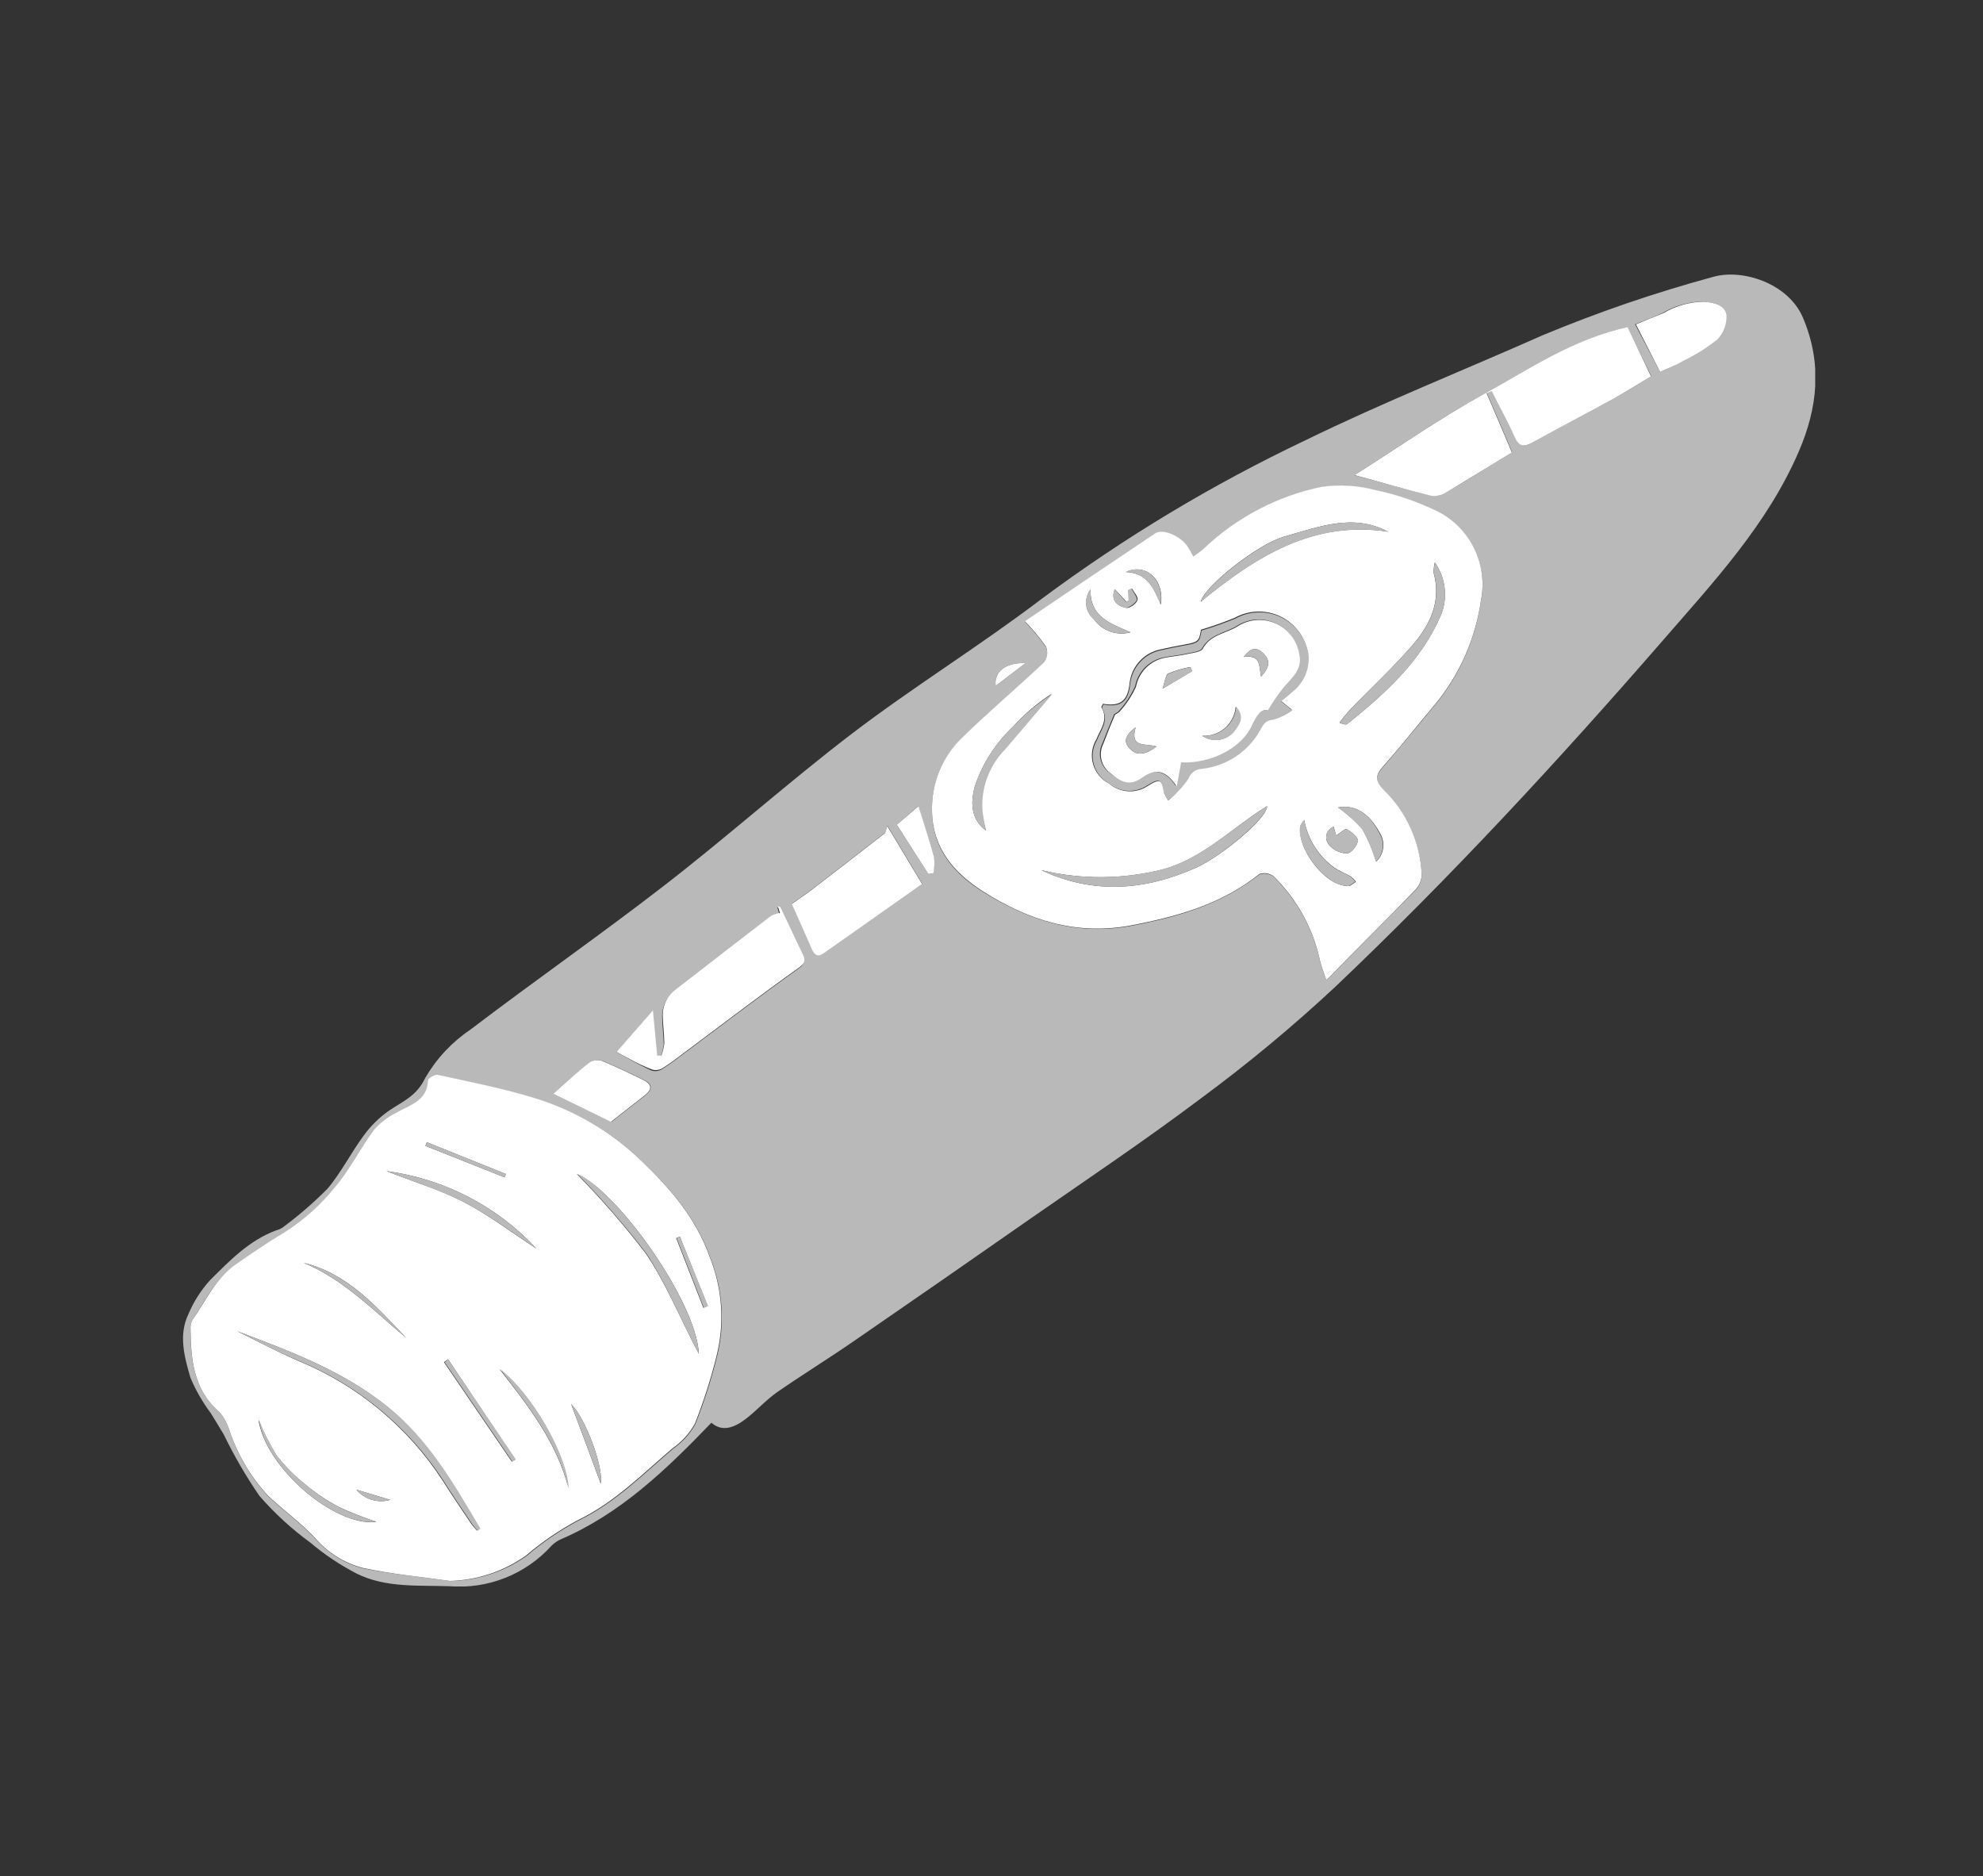 <svg width="130" height="123" viewBox="0 0 130 123" fill="none" xmlns="http://www.w3.org/2000/svg">
<rect x="0" y="0" width="130" height="123" fill="#333333" stroke="none"/>
<g clip-path="url(#clip0_411_2)">
<path d="M46.638 93.265C43.676 96.341 40.715 99.196 36.799 100.894C36.554 100.996 36.333 101.148 36.148 101.338C35.312 102.259 34.278 102.977 33.123 103.435C31.968 103.894 30.724 104.082 29.485 103.985C27.435 103.911 25.303 104.104 23.393 103.162C22.303 102.599 21.28 101.915 20.343 101.123C19.122 100.233 18.005 99.208 17.012 98.069C16.132 96.788 15.35 95.442 14.672 94.043C14.398 93.569 14.102 93.109 13.821 92.642C13.281 91.921 12.831 91.137 12.481 90.307C12.096 88.965 11.689 87.534 12.348 86.155C12.691 85.34 13.169 84.588 13.762 83.931C15.05 82.648 16.331 81.314 18.107 80.654C18.249 80.619 18.384 80.561 18.507 80.483C19.559 79.709 20.549 78.854 21.468 77.926C22.364 76.873 23.008 75.568 23.844 74.441C24.304 73.805 24.867 73.251 25.51 72.803C26.406 72.195 27.316 71.854 27.879 70.66C28.615 69.395 29.627 68.312 30.84 67.495C35.06 64.284 39.39 61.267 43.565 58.035C47.741 54.802 51.709 51.258 55.891 48.063C59.911 45.001 64.234 42.34 68.261 39.278C73.69 35.24 79.502 31.746 85.613 28.846C90.699 26.363 95.977 24.265 101.159 21.966C104.775 20.461 108.484 19.191 112.263 18.163C114.21 17.585 117.216 18.563 118.186 20.802C119.481 23.835 119.163 26.733 117.919 29.61C115.854 34.392 112.345 38.143 108.999 41.998C102.151 49.879 95.044 57.567 87.479 64.744C84.709 67.322 81.795 69.741 78.751 71.987C75.116 74.723 71.348 77.251 67.602 79.853C63.753 82.542 59.894 85.218 56.024 87.882C54.351 89.039 52.619 90.106 50.946 91.263C50.206 91.782 49.591 92.486 48.866 93.035C48.14 93.584 47.348 93.895 46.638 93.265ZM29.5 103.644C31.3 103.61 33.048 103.037 34.519 101.998C35.567 101.103 36.708 100.325 37.925 99.678C40.293 98.536 42.137 96.668 44.106 94.985C44.717 94.561 45.224 94.004 45.586 93.354C46.166 91.885 46.646 90.379 47.023 88.846C47.541 86.715 47.38 84.475 46.563 82.441C45.646 79.861 43.958 77.926 42.048 76.094C40.011 74.146 37.535 72.719 34.83 71.935C32.831 71.342 30.773 70.934 28.73 70.49C28.545 70.445 28.093 70.719 28.086 70.868C28.02 72.232 26.872 72.454 25.991 72.988C25.442 73.261 24.952 73.639 24.548 74.1C23.659 75.301 22.993 76.68 22.031 77.807C21.107 78.969 19.999 79.97 18.751 80.773C17.604 81.44 16.53 82.174 15.457 82.937C14.102 83.842 13.48 85.251 12.636 86.496C12.54 86.646 12.489 86.821 12.488 87C12.488 89.039 12.651 91.026 14.339 92.523C14.655 92.87 14.89 93.283 15.028 93.732C15.555 95.343 16.421 96.822 17.567 98.069C18.573 99.025 19.714 99.841 20.661 100.849C21.472 101.798 22.551 102.478 23.756 102.799C25.643 103.192 27.583 103.362 29.5 103.637V103.644ZM86.953 64.262C89.011 62.179 90.928 60.259 92.816 58.331C93.058 58.065 93.195 57.72 93.201 57.36C93.11 55.246 92.209 53.249 90.684 51.785C90.136 51.206 90.173 50.858 90.647 50.302C91.802 48.975 92.905 47.603 94.038 46.254C95.671 44.293 96.727 41.916 97.088 39.389C97.315 38.244 97.164 37.057 96.656 36.006C96.148 34.956 95.312 34.1 94.275 33.569C92.957 32.923 91.565 32.445 90.129 32.145C88.987 31.846 87.796 31.778 86.627 31.945C83.72 32.552 81.04 33.962 78.891 36.016C78.707 36.186 78.484 36.319 78.233 36.512C78.113 36.278 77.982 36.051 77.84 35.83C77.359 35.141 76.219 34.666 75.731 34.992C72.858 36.913 70.001 38.848 67.188 40.753C67.692 41.269 68.155 41.824 68.572 42.414C68.639 42.581 68.664 42.762 68.643 42.94C68.622 43.119 68.557 43.29 68.454 43.437C66.699 45.097 64.848 46.654 63.124 48.337C62.453 48.969 61.926 49.737 61.577 50.59C61.228 51.443 61.067 52.361 61.103 53.282C61.169 55.699 62.583 57.308 64.456 58.472C67.417 60.325 70.549 61.356 74.132 60.696C77.181 60.118 80.054 59.302 82.563 57.323C82.717 57.269 82.882 57.253 83.043 57.278C83.205 57.303 83.358 57.366 83.489 57.464C85.038 58.979 86.103 60.923 86.546 63.046C86.635 63.387 86.768 63.743 86.953 64.255V64.262ZM88.796 31.152C90.425 31.59 92.128 32.071 93.838 32.487C94.175 32.531 94.518 32.458 94.808 32.279C96.207 31.463 97.576 30.596 99.131 29.647C98.62 28.439 98.05 27.097 97.472 25.762L97.813 25.629C98.317 26.607 98.872 27.571 99.294 28.594C99.59 29.284 99.915 29.336 100.508 28.98C102.247 28.016 104.017 27.097 105.764 26.14C106.578 25.695 107.363 25.191 108.251 24.658L106.682 21.455C103.076 22.256 100.278 24.198 97.332 25.807C94.386 27.416 91.558 29.402 88.796 31.145V31.152ZM40.412 68.962C41.152 69.37 41.892 69.808 42.714 70.178C42.83 70.214 42.952 70.223 43.073 70.207C43.193 70.19 43.308 70.147 43.41 70.082C43.958 69.741 44.468 69.341 44.987 68.948C47.415 67.139 49.813 65.3 52.279 63.543C52.686 63.246 52.812 63.098 52.612 62.675L51.131 59.554C51.131 59.554 51.05 59.51 50.953 59.465L51.094 59.918C50.887 59.948 50.687 60.013 50.502 60.11C48.422 61.704 46.356 63.313 44.283 64.915C44.012 65.106 43.791 65.361 43.639 65.656C43.487 65.952 43.409 66.28 43.41 66.612C43.41 67.235 43.506 67.85 43.514 68.473C43.48 68.744 43.416 69.01 43.321 69.266H43.047L42.766 66.301L40.412 68.962ZM58.178 54.135C58.075 54.417 58.068 54.55 58.001 54.609C56.431 55.833 54.855 57.056 53.278 58.264C52.856 58.59 52.412 58.88 51.916 59.236C52.301 60.096 52.767 61.141 53.226 62.201C53.396 62.594 53.633 62.742 54.026 62.461L60.459 57.938L58.178 54.135ZM108.836 24.383C109.406 24.109 109.887 23.909 110.316 23.642C111.105 23.257 111.85 22.787 112.537 22.241C112.74 22.028 112.897 21.777 112.999 21.501C113.101 21.226 113.145 20.933 113.129 20.639C113.041 19.987 112.345 19.824 111.649 19.772C110.718 19.782 109.807 20.038 109.006 20.513C108.421 20.78 107.829 21.017 107.192 21.255L108.836 24.383ZM36.288 71.698L40.086 73.544L42.233 71.861C42.714 71.498 42.87 71.12 42.233 70.808C41.344 70.371 40.449 69.941 39.531 69.555C39.399 69.509 39.259 69.49 39.12 69.502C38.981 69.513 38.846 69.555 38.724 69.622C37.91 70.23 37.169 70.905 36.266 71.698H36.288ZM58.793 54.061L60.858 57.293L61.177 57.241C61.246 56.9 61.261 56.549 61.221 56.203C60.895 55.002 60.481 53.816 60.2 52.845L58.793 54.061ZM67.225 43.474C65.944 43.407 65.144 44.045 65.278 44.957L67.225 43.474Z" fill="#B9B9B9"/>
<path d="M29.5 103.637C27.583 103.362 25.643 103.192 23.756 102.777C22.551 102.455 21.472 101.776 20.661 100.827C19.714 99.819 18.574 99.003 17.567 98.047C16.424 96.806 15.558 95.335 15.028 93.732C14.89 93.283 14.655 92.871 14.339 92.523C12.651 91.041 12.503 89.039 12.489 87C12.489 86.821 12.54 86.646 12.637 86.496C13.503 85.251 14.117 83.842 15.428 82.908C16.501 82.166 17.574 81.425 18.722 80.743C19.969 79.941 21.077 78.939 22.001 77.777C22.963 76.643 23.63 75.264 24.518 74.07C24.922 73.609 25.413 73.231 25.962 72.959C26.843 72.425 27.99 72.217 28.057 70.838C28.057 70.69 28.516 70.415 28.701 70.46C30.744 70.905 32.802 71.313 34.801 71.906C37.506 72.69 39.982 74.117 42.018 76.065C43.928 77.896 45.616 79.831 46.534 82.411C47.351 84.446 47.511 86.686 46.993 88.817C46.616 90.35 46.136 91.856 45.557 93.324C45.194 93.974 44.688 94.532 44.076 94.955C42.107 96.638 40.264 98.506 37.895 99.648C36.679 100.295 35.537 101.073 34.49 101.969C33.029 103.009 31.292 103.59 29.5 103.637V103.637ZM15.553 87.267C16.864 87.912 18.159 88.602 19.499 89.187C23.404 90.779 26.728 93.529 29.026 97.068C29.626 98.017 30.255 98.944 30.884 99.878C31 100.037 31.126 100.188 31.262 100.33L31.432 100.182C29.693 97.261 28.02 94.295 25.266 92.116C22.364 89.81 18.959 88.564 15.553 87.267ZM45.816 88.75C45.653 85.325 40.441 78.022 37.813 76.962C39.422 78.597 40.928 80.33 42.322 82.152C43.677 84.131 44.572 86.415 45.816 88.75ZM25.325 76.769C26.998 77.429 28.76 77.955 30.366 78.778C31.973 79.601 33.438 80.728 35.178 81.862C32.586 79.068 29.101 77.267 25.325 76.769ZM24.651 99.752C23.834 99.485 23.033 99.171 22.253 98.81C21.463 98.394 20.719 97.897 20.032 97.328C19.32 96.765 18.678 96.118 18.122 95.4C17.664 94.657 17.27 93.875 16.945 93.065C17.397 96.201 21.927 100.093 24.666 99.767L24.651 99.752ZM37.236 97.587C37.192 95.407 34.756 91.241 32.75 89.758C34.645 92.175 36.511 94.57 37.281 97.602L37.236 97.587ZM26.613 87.69C24.674 85.658 22.816 83.501 19.906 82.782C22.542 83.879 24.488 85.918 26.613 87.69ZM29.374 89.106L29.108 89.299L33.55 95.815L33.772 95.667L29.374 89.106ZM37.451 92.071C38.087 93.762 38.709 95.437 39.383 97.261C39.568 96.082 38.339 92.916 37.451 92.056V92.071ZM33.076 77.177L33.165 76.962L27.983 74.879L27.886 75.116L33.076 77.177ZM44.572 81.069L44.328 81.165C44.92 82.688 45.515 84.21 46.112 85.732L46.393 85.614L44.572 81.069ZM23.363 97.654C23.629 97.969 23.98 98.2 24.374 98.319C24.769 98.438 25.189 98.438 25.584 98.321L23.363 97.654Z" fill="white"/>
<path d="M86.953 64.255C86.783 63.743 86.635 63.387 86.546 63.024C86.103 60.9 85.039 58.957 83.489 57.441C83.358 57.343 83.206 57.278 83.045 57.252C82.883 57.226 82.718 57.24 82.564 57.293C80.091 59.273 77.182 60.088 74.132 60.666C70.549 61.341 67.395 60.31 64.456 58.442C62.583 57.256 61.169 55.647 61.103 53.253C61.067 52.331 61.229 51.413 61.577 50.56C61.926 49.707 62.453 48.939 63.124 48.308C64.849 46.625 66.699 45.068 68.454 43.407C68.557 43.26 68.623 43.089 68.643 42.911C68.664 42.732 68.639 42.551 68.572 42.384C68.156 41.794 67.693 41.239 67.188 40.723C70.001 38.818 72.858 36.883 75.731 34.963C76.219 34.637 77.359 35.111 77.841 35.8C77.983 36.021 78.114 36.249 78.233 36.483C78.484 36.29 78.707 36.156 78.892 35.986C81.04 33.932 83.72 32.522 86.628 31.916C87.796 31.749 88.987 31.817 90.129 32.116C91.565 32.415 92.957 32.894 94.275 33.539C95.312 34.071 96.148 34.926 96.656 35.977C97.164 37.027 97.315 38.215 97.088 39.359C96.727 41.887 95.671 44.264 94.038 46.224C92.905 47.574 91.817 48.945 90.647 50.272C90.174 50.821 90.136 51.169 90.684 51.755C92.209 53.219 93.111 55.217 93.201 57.33C93.195 57.69 93.058 58.035 92.816 58.301C90.929 60.259 88.989 62.171 86.953 64.255ZM76.589 52.467C77.094 52.041 77.53 51.541 77.885 50.984C77.95 50.799 78.07 50.639 78.229 50.525C78.388 50.411 78.578 50.349 78.773 50.346C79.568 50.257 80.329 49.978 80.994 49.533C81.659 49.088 82.207 48.49 82.593 47.789C82.808 47.381 82.963 47.166 83.467 47.121C83.904 46.99 84.317 46.787 84.688 46.521L83.948 45.92C84.206 45.729 84.453 45.523 84.688 45.305C85.065 45.014 85.36 44.63 85.544 44.191C85.729 43.752 85.796 43.272 85.739 42.799C85.651 42.286 85.442 41.802 85.13 41.387C84.817 40.971 84.41 40.637 83.942 40.411C83.474 40.186 82.959 40.075 82.439 40.09C81.92 40.104 81.412 40.242 80.957 40.493C80.231 40.793 79.49 41.056 78.736 41.279C78.588 42.087 78.588 42.087 77.389 42.302C76.96 42.384 76.523 42.465 76.093 42.569C75.569 42.671 75.09 42.936 74.725 43.326C74.359 43.716 74.126 44.211 74.058 44.742C73.947 45.935 73.458 46.336 72.296 46.135C72.296 46.217 72.185 46.328 72.207 46.373C72.688 47.166 72.148 47.789 71.874 48.463C71.728 48.706 71.634 48.975 71.597 49.256C71.56 49.536 71.581 49.821 71.659 50.093C71.737 50.365 71.87 50.618 72.049 50.836C72.229 51.055 72.451 51.234 72.703 51.362C73.052 51.664 73.49 51.843 73.95 51.871C74.41 51.899 74.867 51.775 75.249 51.518C76.064 51.014 76.19 51.095 76.338 52.022C76.406 52.177 76.488 52.326 76.582 52.467H76.589ZM68.261 57.041C71.689 58.65 75.079 58.383 78.47 56.856C80.002 56.166 83.067 53.675 83.067 52.845C80.757 54.268 78.877 56.285 76.212 56.997C73.604 57.656 70.876 57.672 68.261 57.041V57.041ZM94.06 36.876C94.006 37.096 93.981 37.323 93.986 37.55C94.504 39.456 93.734 41.005 92.55 42.347C91.262 43.83 89.84 45.142 88.486 46.543C88.247 46.808 88.022 47.085 87.812 47.373C88.123 47.514 88.264 47.514 88.338 47.448C90.818 45.453 93.164 43.333 94.46 40.33C94.689 39.768 94.774 39.156 94.705 38.553C94.637 37.949 94.417 37.372 94.067 36.876H94.06ZM91.01 34.859C88.693 33.628 86.435 34.548 84.229 35.163C82.401 35.675 78.921 38.484 78.721 39.441C82.327 36.483 86.102 34.081 91.017 34.859H91.01ZM64.641 54.446C64.522 54.022 64.426 53.591 64.353 53.156C64.299 52.418 64.403 51.677 64.658 50.983C64.913 50.289 65.314 49.657 65.833 49.13C66.862 47.915 67.906 46.699 68.942 45.483C68.001 46.091 67.145 46.821 66.396 47.655C65.253 48.732 64.395 50.078 63.901 51.57C63.56 52.845 63.768 53.794 64.641 54.446ZM85.502 53.764C85.407 53.87 85.33 53.99 85.273 54.12C84.947 55.477 86.753 57.96 88.234 58.072C88.323 58.072 88.427 58.072 88.493 58.072C88.633 57.989 88.766 57.898 88.893 57.797C88.798 57.674 88.688 57.562 88.567 57.464C88.212 57.256 87.827 57.115 87.486 56.885C86.449 56.139 85.738 55.021 85.502 53.764V53.764ZM87.723 52.934C88.31 53.346 88.847 53.827 89.322 54.365C89.696 55.037 89.996 55.748 90.218 56.485C90.468 56.252 90.63 55.939 90.675 55.6C90.721 55.26 90.649 54.916 90.47 54.624C89.766 53.312 88.834 52.719 87.708 52.934H87.723ZM87.427 54.194C87.313 54.236 87.211 54.305 87.13 54.395C87.049 54.485 86.991 54.594 86.962 54.712C86.933 54.83 86.933 54.953 86.962 55.071C86.992 55.189 87.05 55.298 87.131 55.388C87.274 55.557 87.45 55.693 87.649 55.789C87.848 55.885 88.065 55.938 88.286 55.944C88.575 55.944 88.967 55.44 89.026 55.099C89.026 54.898 88.604 54.528 88.286 54.357C88.175 54.298 87.864 54.602 87.597 54.772L87.427 54.194ZM71.511 38.625C71.282 38.914 71.175 39.281 71.213 39.648C71.25 40.015 71.429 40.353 71.711 40.59C71.975 40.964 72.347 41.247 72.778 41.401C73.209 41.555 73.676 41.572 74.117 41.45C72.829 40.879 71.422 40.456 71.496 38.618L71.511 38.625ZM76.101 39.619C76.353 38.017 75.124 36.883 73.813 37.498C75.19 37.543 75.664 38.573 76.086 39.611L76.101 39.619ZM73.081 38.625C72.799 39.367 73.236 39.708 73.821 39.848C74.035 39.9 74.472 39.596 74.561 39.359C74.65 39.122 74.339 38.84 74.213 38.581L73.984 38.699L74.028 39.359L73.85 39.448L73.081 38.625Z" fill="white"/>
<path d="M88.797 31.145C91.558 29.402 94.356 27.438 97.347 25.792C100.338 24.146 103.091 22.241 106.697 21.44L108.236 24.672C107.348 25.199 106.563 25.703 105.749 26.155C104.002 27.112 102.233 28.031 100.493 28.995C99.901 29.328 99.575 29.299 99.279 28.609C98.842 27.601 98.287 26.637 97.798 25.644L97.458 25.777C98.035 27.112 98.605 28.453 99.116 29.662C97.561 30.611 96.155 31.478 94.793 32.294C94.503 32.473 94.161 32.546 93.823 32.501C92.128 32.086 90.425 31.582 88.797 31.145Z" fill="white"/>
<path d="M40.412 68.955L42.803 66.234L43.084 69.2H43.358C43.453 68.944 43.517 68.677 43.551 68.406C43.551 67.784 43.455 67.168 43.447 66.546C43.446 66.213 43.524 65.885 43.676 65.59C43.828 65.294 44.05 65.04 44.321 64.848C46.393 63.246 48.459 61.638 50.539 60.044C50.724 59.947 50.924 59.881 51.131 59.851L50.99 59.399C51.087 59.443 51.153 59.45 51.168 59.488L52.649 62.609C52.849 63.031 52.723 63.18 52.316 63.476C49.85 65.233 47.452 67.072 45.024 68.881C44.506 69.274 43.995 69.674 43.447 70.015C43.345 70.081 43.23 70.123 43.11 70.14C42.99 70.157 42.867 70.147 42.751 70.112C41.922 69.8 41.16 69.363 40.412 68.955Z" fill="white"/>
<path d="M58.171 54.157L60.451 57.953L54.018 62.483C53.626 62.764 53.389 62.616 53.219 62.223C52.76 61.17 52.294 60.125 51.908 59.258C52.404 58.902 52.849 58.613 53.271 58.286C54.847 57.078 56.424 55.855 57.994 54.632C58.06 54.572 58.068 54.439 58.171 54.157Z" fill="white"/>
<path d="M108.836 24.383L107.244 21.262C107.881 20.995 108.473 20.758 109.058 20.521C109.859 20.045 110.77 19.789 111.701 19.779C112.375 19.831 113.07 19.994 113.181 20.647C113.197 20.94 113.153 21.233 113.051 21.509C112.949 21.784 112.792 22.036 112.589 22.248C111.902 22.795 111.157 23.265 110.368 23.649C109.887 23.931 109.406 24.109 108.836 24.383Z" fill="white"/>
<path d="M36.266 71.698C37.169 70.905 37.902 70.215 38.687 69.622C38.809 69.554 38.944 69.513 39.083 69.502C39.222 69.49 39.362 69.509 39.494 69.555C40.412 69.941 41.308 70.371 42.196 70.808C42.847 71.135 42.692 71.498 42.196 71.861L40.049 73.544L36.266 71.698Z" fill="white"/>
<path d="M58.793 54.061L60.214 52.845C60.511 53.816 60.91 55.002 61.236 56.203C61.276 56.549 61.261 56.9 61.192 57.241L60.858 57.293L58.793 54.061Z" fill="white"/>
<path d="M67.225 43.474L65.278 44.956C65.145 44.045 65.944 43.407 67.225 43.474Z" fill="white"/>
<path d="M15.553 87.267C18.959 88.564 22.364 89.81 25.325 92.138C28.079 94.318 29.767 97.283 31.492 100.204L31.321 100.352C31.185 100.21 31.059 100.059 30.944 99.9C30.314 98.966 29.685 98.039 29.086 97.09C26.777 93.528 23.43 90.764 19.499 89.172C18.159 88.602 16.864 87.912 15.553 87.267Z" fill="#B9B9B9"/>
<path d="M45.816 88.75C44.572 86.415 43.677 84.131 42.352 82.144C40.957 80.323 39.452 78.589 37.843 76.954C40.442 78.052 45.653 85.325 45.816 88.75Z" fill="#B9B9B9"/>
<path d="M25.325 76.769C29.101 77.267 32.586 79.068 35.178 81.862C33.468 80.728 31.988 79.609 30.381 78.793C28.775 77.978 27.013 77.429 25.325 76.769Z" fill="#B9B9B9"/>
<path d="M24.666 99.759C21.927 100.093 17.397 96.201 16.975 93.087C17.3 93.898 17.693 94.679 18.152 95.422C18.708 96.14 19.349 96.787 20.062 97.35C20.749 97.919 21.493 98.416 22.282 98.833C23.057 99.191 23.853 99.5 24.666 99.759V99.759Z" fill="#B9B9B9"/>
<path d="M37.281 97.602C36.54 94.57 34.645 92.175 32.794 89.773C34.801 91.256 37.236 95.422 37.281 97.602Z" fill="#B9B9B9"/>
<path d="M26.613 87.69C24.488 85.91 22.542 83.872 19.906 82.782C22.816 83.508 24.674 85.666 26.613 87.69Z" fill="#B9B9B9"/>
<path d="M29.374 89.113L33.816 95.674L33.594 95.823L29.152 89.306L29.374 89.113Z" fill="#B9B9B9"/>
<path d="M37.451 92.056C38.339 92.916 39.568 96.082 39.383 97.246C38.709 95.422 38.087 93.747 37.451 92.056Z" fill="#B9B9B9"/>
<path d="M33.076 77.177L27.894 75.116L27.99 74.879L33.172 76.962L33.076 77.177Z" fill="#B9B9B9"/>
<path d="M44.572 81.069L46.423 85.614L46.142 85.732C45.544 84.205 44.95 82.683 44.358 81.165L44.572 81.069Z" fill="#B9B9B9"/>
<path d="M23.363 97.654L25.584 98.321C25.189 98.438 24.769 98.438 24.374 98.319C23.98 98.2 23.629 97.969 23.363 97.654V97.654Z" fill="#B9B9B9"/>
<path d="M76.582 52.467C76.474 52.318 76.38 52.159 76.301 51.992C76.153 51.066 76.027 50.984 75.213 51.488C74.836 51.74 74.389 51.865 73.937 51.842C73.485 51.819 73.052 51.651 72.703 51.362C72.462 51.23 72.249 51.051 72.078 50.835C71.906 50.62 71.78 50.372 71.706 50.106C71.633 49.841 71.613 49.563 71.648 49.29C71.683 49.017 71.772 48.753 71.911 48.515C72.185 47.84 72.725 47.218 72.244 46.425C72.244 46.38 72.303 46.269 72.333 46.187C73.495 46.387 73.984 45.987 74.095 44.794C74.163 44.263 74.396 43.767 74.762 43.377C75.127 42.987 75.606 42.723 76.13 42.621C76.56 42.517 76.997 42.436 77.426 42.354C78.625 42.139 78.625 42.139 78.773 41.331C79.526 41.108 80.268 40.845 80.994 40.545C81.449 40.294 81.957 40.156 82.477 40.142C82.996 40.127 83.511 40.238 83.979 40.463C84.447 40.689 84.854 41.023 85.167 41.439C85.48 41.854 85.689 42.338 85.776 42.851C85.833 43.324 85.766 43.804 85.581 44.243C85.397 44.682 85.102 45.066 84.725 45.357C84.49 45.575 84.243 45.781 83.985 45.972L84.725 46.573C84.354 46.839 83.941 47.042 83.504 47.173C83 47.218 82.845 47.433 82.63 47.84C82.244 48.542 81.696 49.14 81.031 49.585C80.367 50.03 79.605 50.309 78.81 50.398C78.615 50.401 78.425 50.463 78.266 50.577C78.107 50.691 77.987 50.851 77.922 51.036C77.55 51.578 77.098 52.06 76.582 52.467V52.467ZM83.126 46.536C83.423 45.995 83.762 45.48 84.14 44.994C84.71 44.378 85.354 43.8 85.132 42.866C85.065 42.423 84.887 42.005 84.615 41.65C84.343 41.295 83.986 41.014 83.577 40.835C83.168 40.655 82.719 40.582 82.275 40.622C81.829 40.662 81.402 40.814 81.031 41.064C80.291 41.494 79.321 41.591 78.81 42.488C78.684 42.718 78.181 42.762 77.841 42.836C77.352 42.947 76.856 42.992 76.36 43.081C75.879 43.163 75.435 43.39 75.087 43.732C74.74 44.074 74.504 44.514 74.413 44.994C74.142 45.584 73.783 46.129 73.347 46.61C73.266 46.721 73.066 46.758 73.021 46.869C72.762 47.477 72.525 48.093 72.281 48.708C72.115 49.028 72.067 49.396 72.144 49.748C72.221 50.1 72.419 50.414 72.703 50.636C73.325 51.14 74.043 51.51 74.798 50.962C75.553 50.413 76.36 50.413 77.085 51.525L77.404 49.946C79.336 50.05 81.394 49.012 82.045 47.514C82.327 46.914 82.645 46.462 83.126 46.565V46.536Z" fill="#B9B9B9"/>
<path d="M68.261 57.041C70.884 57.67 73.621 57.65 76.234 56.982C78.899 56.24 80.779 54.254 83.089 52.83C83.022 53.675 79.995 56.166 78.47 56.856C75.087 58.383 71.696 58.65 68.261 57.041Z" fill="#B9B9B9"/>
<path d="M94.067 36.876C94.418 37.371 94.639 37.948 94.709 38.552C94.779 39.156 94.696 39.767 94.467 40.33C93.172 43.333 90.825 45.453 88.345 47.448C88.271 47.514 88.13 47.514 87.82 47.373C88.029 47.085 88.254 46.808 88.493 46.543C89.848 45.142 91.269 43.807 92.557 42.347C93.742 41.005 94.512 39.456 93.993 37.55C93.989 37.323 94.013 37.096 94.067 36.876V36.876Z" fill="#B9B9B9"/>
<path d="M91.017 34.859C86.102 34.118 82.356 36.483 78.729 39.441C78.929 38.484 82.43 35.675 84.237 35.163C86.442 34.548 88.7 33.628 91.017 34.859Z" fill="#B9B9B9"/>
<path d="M64.641 54.446C63.768 53.794 63.56 52.867 63.901 51.555C64.397 50.068 65.255 48.728 66.396 47.655C67.163 46.817 68.04 46.087 69.001 45.483C67.965 46.699 66.921 47.915 65.892 49.13C65.373 49.657 64.973 50.289 64.717 50.983C64.462 51.677 64.358 52.418 64.412 53.156C64.466 53.59 64.542 54.02 64.641 54.446Z" fill="#B9B9B9"/>
<path d="M85.502 53.764C85.731 55.013 86.427 56.127 87.449 56.878C87.782 57.108 88.19 57.249 88.53 57.456C88.651 57.554 88.761 57.666 88.856 57.79C88.729 57.891 88.596 57.982 88.456 58.064C88.389 58.101 88.286 58.064 88.197 58.064C86.783 57.953 84.947 55.469 85.236 54.113C85.305 53.982 85.395 53.865 85.502 53.764V53.764Z" fill="#B9B9B9"/>
<path d="M87.708 52.934C88.834 52.719 89.766 53.312 90.433 54.624C90.614 54.913 90.691 55.256 90.649 55.596C90.607 55.935 90.45 56.249 90.203 56.485C89.981 55.748 89.681 55.037 89.307 54.365C88.832 53.827 88.295 53.346 87.708 52.934V52.934Z" fill="#B9B9B9"/>
<path d="M87.412 54.194L87.605 54.772C87.871 54.602 88.182 54.298 88.293 54.357C88.597 54.528 89.034 54.898 89.034 55.099C88.967 55.44 88.575 55.929 88.293 55.944C88.073 55.938 87.856 55.885 87.657 55.789C87.458 55.693 87.281 55.557 87.138 55.388C87.057 55.299 86.998 55.192 86.967 55.075C86.936 54.959 86.934 54.836 86.961 54.718C86.988 54.601 87.043 54.492 87.122 54.4C87.2 54.309 87.3 54.238 87.412 54.194Z" fill="#B9B9B9"/>
<path d="M71.496 38.618C71.422 40.456 72.829 40.879 74.102 41.442C73.661 41.565 73.194 41.547 72.763 41.394C72.333 41.24 71.96 40.956 71.696 40.582C71.414 40.346 71.235 40.008 71.198 39.641C71.16 39.274 71.268 38.907 71.496 38.618V38.618Z" fill="#B9B9B9"/>
<path d="M76.086 39.611C75.627 38.573 75.19 37.543 73.799 37.491C75.109 36.876 76.338 38.017 76.086 39.611Z" fill="#B9B9B9"/>
<path d="M73.066 38.618L73.806 39.441L73.984 39.352L73.939 38.692L74.169 38.573C74.294 38.833 74.591 39.174 74.517 39.352C74.443 39.53 73.976 39.893 73.776 39.841C73.221 39.7 72.784 39.344 73.066 38.618Z" fill="#B9B9B9"/>
<path d="M83.126 46.565C82.645 46.462 82.386 46.906 82.075 47.544C81.423 49.027 79.365 50.08 77.433 49.976L77.145 51.555C76.404 50.443 75.723 50.369 74.857 50.991C73.991 51.614 73.377 51.169 72.762 50.665C72.478 50.444 72.28 50.13 72.203 49.778C72.126 49.426 72.174 49.058 72.34 48.738C72.577 48.122 72.814 47.507 73.08 46.899C73.125 46.788 73.325 46.751 73.406 46.639C73.842 46.158 74.201 45.613 74.472 45.023C74.562 44.546 74.796 44.107 75.141 43.765C75.486 43.424 75.927 43.195 76.404 43.111C76.9 43.022 77.396 42.977 77.885 42.866C78.225 42.792 78.729 42.747 78.855 42.517C79.343 41.62 80.335 41.524 81.076 41.094C81.446 40.844 81.874 40.692 82.319 40.651C82.764 40.611 83.212 40.684 83.621 40.864C84.03 41.044 84.388 41.325 84.659 41.68C84.931 42.035 85.109 42.453 85.177 42.895C85.399 43.83 84.755 44.378 84.185 45.023C83.791 45.508 83.437 46.023 83.126 46.565ZM78.818 48.233C79.15 48.465 79.561 48.556 79.96 48.486C80.359 48.417 80.714 48.193 80.95 47.863C81.224 47.477 81.609 47.025 81.009 46.328C80.965 46.87 80.711 47.373 80.302 47.729C79.892 48.085 79.359 48.266 78.818 48.233V48.233ZM75.82 48.938C75.116 48.7 74.05 49.086 74.45 47.677C73.835 48.152 73.628 48.545 73.991 48.99C74.465 49.575 75.035 49.523 75.82 48.938V48.938ZM82.674 44.356C83.274 43.689 83.281 43.251 82.771 42.792C82.386 42.436 82.03 42.414 81.527 43.066C82.697 42.903 82.526 43.689 82.674 44.356V44.356ZM76.219 45.142L78.129 44.008L78.033 43.726C77.523 43.814 77.026 43.963 76.552 44.171C76.404 44.297 76.353 44.749 76.219 45.142V45.142Z" fill="white"/>
<path d="M78.818 48.233C79.364 48.274 79.905 48.097 80.321 47.74C80.737 47.383 80.995 46.875 81.038 46.328C81.638 47.025 81.253 47.477 80.979 47.863C80.863 48.03 80.714 48.173 80.541 48.283C80.369 48.392 80.177 48.467 79.976 48.501C79.775 48.535 79.569 48.53 79.37 48.484C79.171 48.438 78.983 48.353 78.818 48.233V48.233Z" fill="#B9B9B9"/>
<path d="M75.82 48.938C75.035 49.523 74.465 49.575 73.991 48.99C73.628 48.545 73.836 48.152 74.45 47.677C74.05 49.086 75.116 48.7 75.82 48.938Z" fill="#B9B9B9"/>
<path d="M82.674 44.356C82.526 43.689 82.674 42.873 81.527 43.066C82.03 42.414 82.386 42.436 82.771 42.792C83.281 43.251 83.274 43.689 82.674 44.356Z" fill="#B9B9B9"/>
<path d="M76.219 45.142C76.353 44.749 76.375 44.297 76.589 44.171C77.063 43.963 77.56 43.814 78.07 43.726L78.166 44.008L76.219 45.142Z" fill="#B9B9B9"/>
</g>
<defs>
<clipPath id="clip0_411_2">
<rect width="107" height="86" fill="white" transform="translate(12 18)"/>
</clipPath>
</defs>
</svg>
